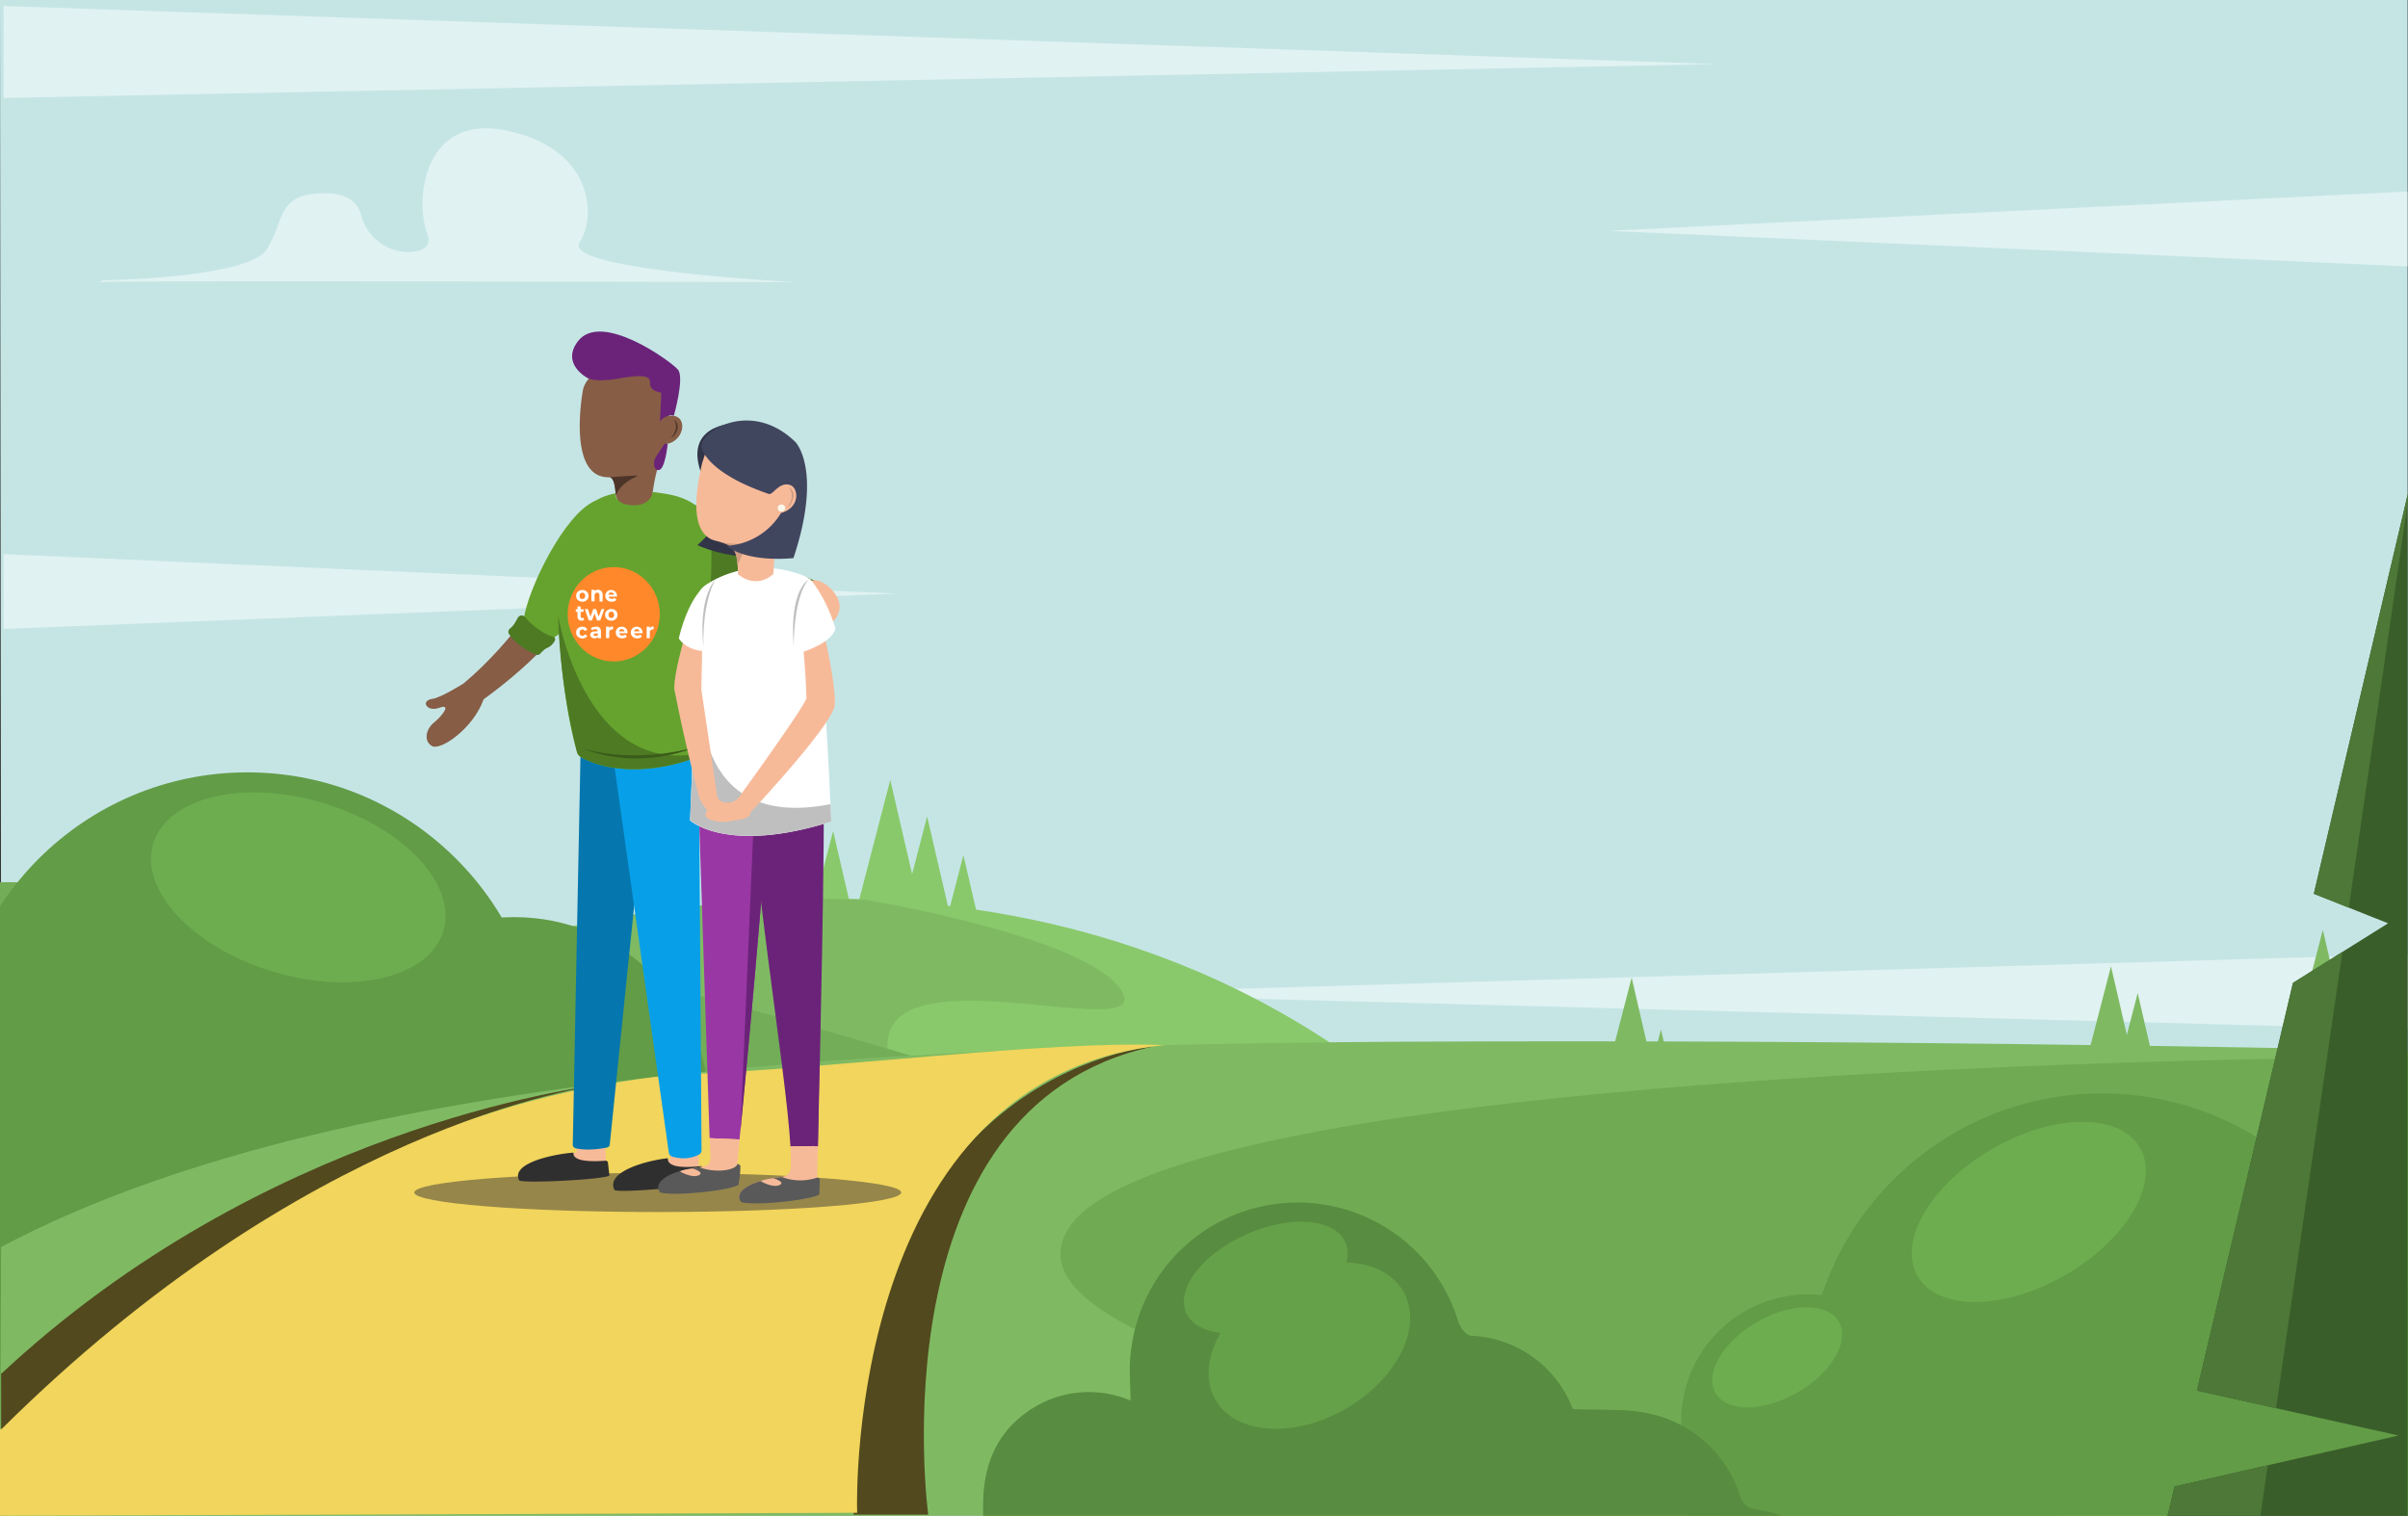 <svg xmlns="http://www.w3.org/2000/svg" viewBox="0 0 1281 806.4"><rect x="0" y="0" width="1281" height="806.4" fill="#333333" stroke="none"/><style>.st1{opacity:.49;fill:#fff}.st2{fill:#89c96b}.st3{fill:#7fba63}.st5{fill:#70ab54}.st6{fill:#629c47}.st7{fill:#52491e}.st10{fill:#f7ba99}.st11{fill:#302f30}.st12{fill:#875d46}.st13{fill:#66a32e}.st14{fill:#4c3528}.st15{fill:#6b2379}.st16{fill:#4d7a23}.st22{fill:#595959}.st23{fill:#fff}.st24{fill:#313547}.st27{fill:#bfbfbf}.st29{fill:#cf9c80}.st33{fill:#65a149}.st34{fill:#6dad4f}.st36{fill:#4d7838}</style><path id="Sky" fill="#c5e5e5" d="M1280.8 806.4H.9L0 0h1280.8z"/><g id="Clouds"><path d="M1.9 52.1l911.2-18L1.9 3.2zM54.6 149.1s77.9-.9 87.5-16.7c9.6-15.7 5-29.9 31.6-29.6 12 .2 16.8 5.6 18.4 11.6a26.2 26.2 0 0025.3 19.7c7.2-.2 12.5-2.5 9.8-9.9-6.6-18.3-1.8-64.4 43-54.6 44.8 9.7 47.5 44.8 38.1 59.4-9.4 14.7 114.7 21.1 114.7 21.1s-368.4-1-370.1 0M1280.8 547.6l-713.5-18.9 713.5-21zM1280.8 141.7L856 122.8l424.8-20.9zM1.9 334.6l474.7-18.8-474.7-21z" class="st1"/></g><g id="Pines_back"><path d="M473.6 414.9l-20.7 79.8h39.2z" class="st2"/><path d="M493.2 434.3L472.5 514h39.2z" class="st2"/><path d="M512.5 454.9l-21 81h39.8zM443.2 442.1l-20.7 79.8h39.2z" class="st2"/><path d="M1123 514.1l-20.7 79.8h39.2zM868 520.1l-20.7 79.8h39.2z" class="st3"/><path d="M883.6 547.7l-18 69.6h34.2zM1137.2 528.3l-20.7 79.8h39.2zM1235.7 494.7l-20.7 79.7h39.2z" class="st3"/></g><g id="Landscape_3"><path d="M230.4 514.1s269-107.7 490.3 49.6-259.6 81.7-259.6 81.7L230.4 514.1z" class="st2"/><path d="M230.4 514.1L396 608.4l129 24.5s-44-14.9-52.5-72.4c-8.5-57.6 140.7-3.7 124.5-32.8s-136.3-49-136.3-49l-.3-.1c-129.1-4.9-230 35.5-230 35.5z" class="st3"/></g><path id="Landscape_2" fill="#73ad58" d="M1134.4 804.8c-6.8-3.3-748.3-335.5-1134.5-335.5l.1 337 1134.4-1.5z"/><g id="Bush2"><path d="M6.5 740.2l-1.3-1.7c-.5-4-3.2-8.2-5.7-12.1v34.9c3 1.7 6.2 2.9 11 3.2 3.4.2 5.7-3.5 5.4-6a38.3 38.3 0 00-9.4-18.3z" class="st5"/><circle cx="131.6" cy="568" r="157.1" class="st6"/><circle cx="273.5" cy="592.3" r="104.4" class="st6"/><circle cx="-19.7" cy="610.7" r="67.6" class="st6"/><circle cx="27.1" cy="685.4" r="103.5" class="st6"/></g><g id="Landscape_front"><path d="M1281 559s-218.8-5.5-485.6-5c-276.5.5-604.7 8.6-794.8 109.4l-.6 143h1281V559z" class="st3"/><path d="M1091 805.6h190l.4-243.2s-662.3 1.1-713.9 92.6c-41 72.4 298.6 124.5 523.5 150.6z" class="st5"/></g><g id="Road"><path d="M613.2 556.8s-161.8 12.4-159.1 249h39.7c-.1 0-29-216.8 119.4-249z" class="st7"/><path fill="#f1d55c" d="M619.5 556c-63.9-2.5-177.1 12.8-260.9 15.8-52.5 5.3-206.4 28.7-358.6 188.7v45.9l456-1.6c-.5-9.7-3.8-232.2 163.5-248.8z"/><path d="M.6 730.9v29.6C162 600.2 307 578.4 325.3 576.2 305.6 578.5 140 600.8.6 730.9zM325.3 576.2l1.9-.2-1.9.2z" class="st7"/></g><g id="Parents"><ellipse cx="349.9" cy="634.4" fill="#3c3939" opacity=".5" rx="129.5" ry="10.4"/><path d="M322.8 625.4l-45.3 2.7c-4.7-9.6 20.4-14.4 29.2-14.9l.2-11.3 16.5.1s-1.6 5.4-1.3 11.1l.7 12.3zM372.2 627.7l-44 4.3c-4.7-9.6 19.7-14.7 28.5-15.2l-.8-11.3 15.1-1.1a6344.8 6344.8 0 001.2 23.3z" class="st10"/><path d="M355.3 616.2c-.5 6 13.2 4.6 17.2 4.2a1 1 0 011.2 1l1.1 7.5c-2.6 2.3-45.3 5.9-47.9 4.2-5.2-10.2 19.2-16.1 28.4-16.9zM305.1 613.2c-.8 5.5 13 4.6 17.1 4.3.6 0 1.1.4 1.2.9l.8 7c-2.7 2.1-45.4 4.3-48 2.6-4.9-9.5 19.7-14.2 28.9-14.8z" class="st11"/><path d="M299.8 288c-.7 16.9-27.9 54.6-53.2 75.6 0 0-12.2 7.7-16.6 8.2-2.2.2-4.1 1.7-3.3 3.3.8 1.6 3.3 2.8 7.2 1.4 6.1-2.2 1.8 3.9-2.8 7.7-4.7 3.7-5.8 10.1-1.3 12.7 4.5 2.6 21.9-9.2 27.5-24.9 0 0 46.6-32.6 51.1-58.3s-8.6-25.7-8.6-25.7z" class="st12"/><path d="M292.9 340.4c-13.6-5.8-14.3-10.8-14.3-10.8 2-15.9 21.7-56.4 38-63.1 0 0-2.1 16.8-.5 33.3 2.4 25.8-23.2 40.6-23.2 40.6z" class="st13"/><path d="M323.9 253.9c2.7-.1 3.2 4.2 3.6 8.7a9.8 9.8 0 008.5 8.5h.2a9.8 9.8 0 0010.9-8.2 99.4 99.4 0 015.7-23.1l1.1-2.6.7-1.6.4-3.5c.6-5.9 1.6-17.5.9-21.9-3.3-20.6-41.6-20.9-45.8-2.7 0 .1-8.8 46.8 13.8 46.4z" class="st12"/><path d="M361.4 231.8c-2.5 3.7-6.9 5.4-10 3.6-3-1.7-3.5-6.2-1-9.9s6.9-5.4 10-3.6c3 1.7 3.4 6.1 1 9.9z" class="st12"/><path d="M356.9 233s1.9-.6 3.1-3.6c1.8-4.3-1.6-6.2-1.6-6.2s3.6 4.1-1.5 9.8zM337.9 253c5.3-.2-6.6 1.3-10.3 10.6-.5-7.3-1.7-9.7-3.6-9.7.1 0 9.2-.7 13.9-.9z" class="st14"/><path d="M355.2 236.1s-1.3 13.8-4.8 14c-1.5.1-2.2-1.1-2.4-2.4-.3-1.8.2-3.6 1.2-5.1l4.4-6.6 1.6.1z" class="st15"/><path d="M369.6 268.5s20.7 12.6 35.2 33.7c0 0 18.8.4 34.1 9.6 0 0 1.9 7.5-5 12.6 0 0-28.5-.2-42.7-3.5L361 298.2l8.6-29.7z" class="st16"/><path fill="#0577ae" d="M308.8 401.8L304.7 609a2 2 0 001.5 1.9c2.6.6 8.2 1.3 16.7-.4.8-.2 1.5-.9 1.5-1.7l23.1-226.1-38.7 19.1z"/><path fill="#079fe8" d="M323 380.2l32.8 233c.1 1 .8 1.8 1.8 2.1 6.9 2.1 12 .2 14.3-1.1.8-.4 1.3-1.3 1.3-2.2l-1.6-231.9-48.6.1z"/><path d="M327.3 262.5c-18.6 3.5-31.2 21.6-30.9 48.3.3 22.4 2.5 61.3 10.6 89.5a4 4 0 001.6 2.2c4.9 3.2 27.4 13.5 63.3 0a4 4 0 002.5-3.7c-.4-63.3 9.6-116.3-.3-126.7-8.5-7.8-15.7-8.9-26.9-10.4-.1 2.3-2.5 7-9.6 7.1-10.6.1-10.3-6.3-10.3-6.3z" class="st13"/><path d="M358.5 221.1s5.7-20.1 2.2-24.4-40.9-31.5-53.3-15.1c-9.1 12 5 19.4 5 19.4s3.5 2.6 15.9.5c12.3-2.2 17.9-2.1 17.5 2.3-.3 4.4 6 5.1 6 5.1l-.7 15.4c-.1-.1 2.9-4.1 7.4-3.2z" class="st15"/><path d="M308.6 402.4a4 4 0 01-1.6-2.2 338.5 338.5 0 01-10.1-72.9c1.8 11.3 19.1 86.6 77.3 73-.4 1-1.2 1.8-2.2 2.1-35.9 13.5-58.5 3.3-63.4 0z" class="st16"/><path d="M446.3 325.4c-3.1 10-13.5 9.1-16.4 5.5-3.6-4.6-.8-8.8 4.8-14.6 0 0-5-6.3-3.3-7.2 5.2-2.7 17.6 7.6 14.9 16.3z" class="st10"/><path fill="#3a5c1a" d="M370.7 397.2s-29.6 13.7-61.3.7c0 .1 26.6 9.3 61.3-.7z"/><path fill="#9937a4" d="M371 408.6l6.5 196.9 15.9.7c4.3-44 13.2-138.2 16.8-197l-39.2-.6z"/><path d="M356.6 634l34.5-3.8 2.4-24-15.9-.7.4 10.7a4.4 4.4 0 01-4.1 4.5c-16.3 1.8-21.4 8.5-17.3 13.3z" class="st10"/><path d="M401.2 431.3l7.4 2.4a8471.9 8471.9 0 01-14.7 168l7.3-170.4z" class="st15"/><path d="M371.9 621c10 3.5 19.5 1.2 20.3-1.5.2-.8 1.7.3 1.7 1.1-.1 4.9-1 9.5-1 9.6-2.2 2.7-33.2 6.5-41.7 4.2-4.5-5.6 5.9-11.9 20.7-13.4z" class="st22"/><path d="M368.4 621.6s6.9 2.1 3.2 3.7-9.9-2.1-9.9-2.1 1.1-.9 6.7-1.6z" class="st10"/><path d="M420.5 609.9l14.6-.2c1.2-49.5 3.7-157.3 3.1-201.3l-38.2 3.8c-1.7 41.4 18.1 155.5 20.5 197.7z" class="st15"/><path d="M394.2 639.5l40.3-4.1.6-25.7-14.6.2c.3 5 .3 9 .1 11.8a5 5 0 01-4.6 4.4c-16.5 1.8-26.2 7.9-21.8 13.4z" class="st10"/><path d="M426.7 426.7l6.6 183.1h1.8l3.2-186z" class="st15"/><path d="M415.9 626.2a28.3 28.3 0 0018.5.4c.8-.3 1.7.3 1.7 1.1l-.2 7.6c-2.2 2.7-33.2 6.5-41.7 4.2-4.4-5.5 5.3-11.6 21.7-13.3z" class="st22"/><path d="M411.4 626.8s6.9 2.1 3.2 3.7-9.9-2.1-9.9-2.1 1.2-.9 6.7-1.6z" class="st10"/><path d="M442.2 437.1s-4.6-114.2-10.9-128.2c-.8-1.8-5.2-3.4-10.5-4.8a56 56 0 00-42.8 5.5c-3.3 2-5.6 3.9-5.7 5.4-1 14.8-5.2 121.5-5.2 121.5s19.6 18.1 75.1.6z" class="st23"/><path d="M393.3 225s-27.9-.7-21.3 23.6 35.4 4.9 35.4 2.9c0-2.1-14.1-26.5-14.1-26.5z" class="st24"/><path d="M391.7 243.4s3.5 25.4-20.7 46.6c0 0 15.5 7.7 36.6 6.2s11.1-51 10.5-51.2-26.4-1.6-26.4-1.6z" class="st24"/><path d="M370.4 268.8c.1 17.2 8.9 18.6 11.2 19.1 9.4 2.3 10.7 4.6 11 17.6 0 0 9.2 8.5 18.9-.2 0 0-.1-10.9 3.4-23.9l1.4-4.7 1-2.7.6-1.6.2-3.6c.3-6 2.7-20.1 2.2-24.5-1.4-12.5-12.9-19.5-22.4-19.4-17.6.2-20 8-24.3 21.2 0 .1-3.2 11.8-3.2 22.7z" class="st10"/><path d="M422.9 268.3c-2.3 3.9-7 5.6-10.1 4-3.1-1.6-3.8-6.1-1.5-10 2.3-3.9 6.6-5.8 9.7-4.2 3.1 1.7 4.2 6.3 1.9 10.2z" class="st10"/><ellipse cx="415.7" cy="270.3" fill="#fbf7ea" rx="2" ry="1.9" transform="rotate(-.7 415.7 270.2) scale(1)"/><path fill="#6e6e6e" d="M383.3 425.7s10 1.2 10 2.5-9.9 1.7-9.9 1.7l-.1-4.2z"/><path d="M442.2 437.1l-.4-9.3c-76.3 15.2-68.7-62.5-68.7-62.5l-3.5 10.3-2.5 60.8s19.6 18.2 75.1.7z" class="st27"/><path fill="#919191" d="M394.7 426.7s-10.1 0-10.2 1.3c-.2 1.3 10.3 3.2 10.3 3.2l-.1-4.5z"/><path d="M374.2 312.8l-1.1 54 8.5 57.1s.7 3.7 6.7 3c8.8-1.1 17.6 7.8 3.7 9.4-2.6.3-5 0-7.2-.5a18.3 18.3 0 01-13.3-13.3 904.7 904.7 0 01-12.8-56.1c-.2-11.2 10.4-46.6 15.5-53.6z" class="st10"/><path d="M392.3 300.4c-.6-8.5-2.8-10.5-10.8-12.4 6.4 1.5 9.5 1.3 13.3 1.3 3.3 0-1.5 9.5-2.5 11.1zM418.5 270.2s2-.7 3.2-4.3c1.7-5-2.1-6.8-2.1-6.8s4.3 4.8-1.1 11.1z" class="st29"/><path d="M386.2 427.5c3.5.1 6.7-3.1 6.7-3.1s35.9-49.5 36.1-53.1a384 384 0 00-3.6-42.5c-.5-2.8 0-5.7 1.4-8.2l1.1-6.2c.4-2.2 3.4-2.4 4.1-.4 5.5 15.4 13.3 52.7 12 61.5-1.6 10.5-43.7 55.6-43.7 55.6s-7.4 7-17.6 6c-14-1.4-5.4-9.7 3.5-9.6z" class="st10"/><path d="M423 348.2l-1-5.4c-.4-22.3 2.8-29.8 8.7-35.1 0 0 8.4 9.1 13.7 26.5 0 0 .1 7.6-21.4 14zM374.7 346.5l1.4-35.6s-9.1 4.9-15 28.6c-.1 0 3.1 6.1 13.6 7z" class="st23"/><path d="M430 308.4s-10.1 5.4-7.8 35.3c0 .1-.2-25.4 7.8-35.3zM374.2 343.8s-3.2-24.8 6.5-35.6c0-.1-7 10.7-6.5 35.6z" class="st27"/><path fill="#41465f" d="M415.5 272.9a36.3 36.3 0 01-29 17.5c11.9 9.3 35.6 6.5 35.6 6.5 15.6-46.9 1.1-61.7 1.1-61.7-23.2-22.6-50.2-6.4-50.1 2.5 0 0 1.5 13.3 35.9 25.1 2.1.7 5.3-6.3 10.9-4.9 5.1 1.2 6 12.2-4.4 15z"/><path d="M295.2 340.7c.4-.7 0-1.6-.8-1.9-6.9-2-12.5-7.5-15.1-10.5a2.3 2.3 0 00-3.8.3l-1.2 2.1a11 11 0 01-2.8 3.5c-1 .7-1.4 2.1-.7 3.1 1.7 2.7 5.7 7.2 14.5 11 .7.3 1.4.1 1.9-.4 1-1 2.6-2.7 3.7-3.1 2.4-1 3.7-2.8 4.3-4.1z" class="st16"/><ellipse cx="326.5" cy="326.8" fill="#ff882a" rx="24.5" ry="25.1"/><path d="M308.1 319.7c-.5-.3-.9-.6-1.2-1.1a3 3 0 01-.4-1.6c0-.6.1-1.1.4-1.6.3-.5.7-.8 1.2-1.1.5-.3 1.1-.4 1.7-.4.6 0 1.2.1 1.7.4.5.3.9.6 1.2 1.1.3.5.4 1 .4 1.6a3 3 0 01-.4 1.6c-.3.5-.7.8-1.2 1.1-.5.3-1.1.4-1.7.4-.6 0-1.2-.2-1.7-.4zm2.8-1.5c.3-.3.4-.7.4-1.2s-.1-.9-.4-1.2c-.3-.3-.6-.5-1.1-.5-.4 0-.8.2-1.1.5-.3.3-.4.7-.4 1.2s.1.9.4 1.2c.3.3.7.5 1.1.5.4-.1.8-.2 1.1-.5zM319.9 314.5c.5.5.7 1.1.7 2v3.5h-1.7v-3.2c0-.5-.1-.8-.3-1.1-.2-.2-.5-.4-.9-.4s-.8.1-1 .4c-.3.3-.4.7-.4 1.2v3h-1.7v-6.1h1.7v.7c.2-.3.5-.5.9-.6l1.1-.2a3 3 0 011.6.8zM328.3 317.4h-4.5c.1.4.3.7.6.9.3.2.7.3 1.1.3l.8-.1.7-.4.9 1c-.6.7-1.4 1-2.5 1a3.4 3.4 0 01-3-1.5 3 3 0 01-.4-1.6c0-.6.1-1.1.4-1.6.3-.5.7-.9 1.1-1.1a3 3 0 011.6-.4 3 3 0 011.6.4 3 3 0 011.5 2.8c.1-.1.1 0 .1.3zm-4.1-1.9c-.3.2-.4.5-.5.9h2.9c-.1-.4-.2-.7-.5-.9-.3-.2-.6-.3-1-.3-.3-.1-.6 0-.9.3zM310.8 329.8l-.6.3-.8.1c-.7 0-1.3-.2-1.6-.6-.4-.4-.6-.9-.6-1.6v-2.5h-.9v-1.4h.9v-1.5h1.7v1.5h1.5v1.4h-1.5v2.5l.2.6.5.2.7-.2.5 1.2zM321.5 324l-2.2 6.1h-1.7l-1.3-3.8-1.4 3.8h-1.7l-2.1-6.1h1.6l1.4 4.1 1.5-4.1h1.5l1.4 4.1 1.5-4.1h1.5zM323.5 329.8c-.5-.3-.9-.6-1.2-1.1a3 3 0 01-.4-1.6c0-.6.1-1.1.4-1.6.3-.5.7-.8 1.2-1.1.5-.3 1.1-.4 1.7-.4.6 0 1.2.1 1.7.4.5.3.9.6 1.2 1.1.3.5.4 1 .4 1.6a3 3 0 01-.4 1.6c-.3.5-.7.8-1.2 1.1-.5.3-1.1.4-1.7.4-.6 0-1.2-.1-1.7-.4zm2.8-1.5c.3-.3.4-.7.4-1.2s-.1-.9-.4-1.2c-.3-.3-.6-.5-1.1-.5-.4 0-.8.2-1.1.5-.3.3-.4.7-.4 1.2s.1.9.4 1.2c.3.3.7.5 1.1.5.5 0 .8-.2 1.1-.5zM308.1 339.2c-.5-.3-.9-.6-1.2-1.1a3 3 0 01-.4-1.6c0-.6.1-1.1.4-1.6.3-.5.7-.8 1.2-1.1.5-.3 1.1-.4 1.7-.4.6 0 1.2.1 1.6.4.5.3.8.7 1 1.2l-1.3.7c-.3-.6-.8-.8-1.3-.8s-.8.2-1.1.5c-.3.3-.4.7-.4 1.2s.1.9.4 1.2c.3.3.7.5 1.1.5.6 0 1-.3 1.3-.8l1.3.7c-.2.5-.6.9-1 1.1a3 3 0 01-1.6.4c-.6-.1-1.2-.2-1.7-.5zM319 334c.5.5.7 1.1.7 2v3.5h-1.6v-.8c-.3.6-.9.9-1.8.9l-1.2-.2-.8-.7c-.2-.3-.3-.6-.3-1 0-.6.2-1 .6-1.3.4-.3 1.1-.5 1.9-.5h1.4c0-.4-.1-.7-.3-.9-.2-.2-.6-.3-1-.3l-.9.2-.8.4-.6-1.2 1.2-.5 1.4-.2c.9-.1 1.7.1 2.1.6zm-1.4 4.2c.2-.1.4-.3.5-.6v-.6h-1.2c-.7 0-1.1.2-1.1.7 0 .2.1.4.3.5l.7.2.8-.2zM324.9 333.5c.4-.2.8-.2 1.2-.2v1.6h-.4c-.5 0-.9.1-1.2.4-.3.3-.4.7-.4 1.3v2.9h-1.7v-6.1h1.7v.8c.1-.3.4-.5.8-.7zM333.9 336.9h-4.5c.1.4.3.7.6.9.3.2.7.3 1.1.3l.8-.1.7-.4.9 1c-.6.7-1.4 1-2.5 1a3.4 3.4 0 01-3-1.5 3 3 0 01-.4-1.6c0-.6.1-1.1.4-1.6.3-.5.7-.9 1.1-1.1a3 3 0 011.6-.4 3 3 0 011.6.4 3 3 0 011.5 2.8c.1-.1.1 0 .1.3zm-4.1-1.9c-.3.2-.4.5-.5.9h2.9c-.1-.4-.2-.7-.5-.9-.3-.2-.6-.3-1-.3-.3-.1-.6.1-.9.3zM341.9 336.9h-4.5c.1.4.3.7.6.9.3.2.7.3 1.1.3l.8-.1.7-.4.9 1c-.6.7-1.4 1-2.5 1a3.4 3.4 0 01-3-1.5 3 3 0 01-.4-1.6c0-.6.1-1.1.4-1.6.3-.5.7-.9 1.1-1.1a3 3 0 011.6-.4 3 3 0 011.6.4 3 3 0 011.5 2.8c.1-.1.1 0 .1.3zm-4.1-1.9c-.3.2-.4.5-.5.9h2.9c-.1-.4-.2-.7-.5-.9-.3-.2-.6-.3-1-.3-.3-.1-.6.1-.9.3zM346.5 333.5c.4-.2.8-.2 1.2-.2v1.6h-.4c-.5 0-.9.1-1.2.4-.3.3-.4.7-.4 1.3v2.9H344v-6.1h1.7v.8l.8-.7z" class="st23"/></g><g id="Bush"><circle cx="1118.2" cy="738.8" r="157.1" class="st6"/><circle cx="1254.2" cy="786.2" r="104.4" class="st6"/><circle cx="961.9" cy="756.2" r="67.6" class="st6"/><circle cx="995.8" cy="837.5" r="103.5" class="st6"/><path fill="#588c40" d="M935.2 803.2c-5.3-.7-7.7-2.2-9.5-7.3a64.8 64.8 0 00-47.5-43.7c-12.8-3-26.5-1.8-41.5-2.6a60.6 60.6 0 00-54.3-39c-2.4-.2-5.5-4.3-6.5-7.1a89.3 89.3 0 00-174.4 16.4c-1 8-.1 16.3-.1 25.2a56.5 56.5 0 00-55.2 6.2c-16.8 12-23.1 29.3-23.2 49 0 17.6.4 49.3.4 49.3h452.8c2.2-22.2-16.3-43.3-41-46.4z"/><ellipse cx="673.3" cy="679.7" class="st33" rx="46.3" ry="25.2" transform="rotate(-23.9 673.2 679.6)"/><ellipse cx="696.6" cy="715.9" class="st33" rx="57.7" ry="38.8" transform="rotate(-30 696.5 716)"/><ellipse cx="158.6" cy="472" class="st34" rx="46.8" ry="80.6" transform="rotate(-73.2 158.7 472)"/><ellipse cx="1079.3" cy="644.8" class="st34" rx="68.3" ry="38.8" transform="rotate(-30 1079.2 644.8)"/><ellipse cx="945.4" cy="722.1" class="st34" rx="37.9" ry="21.6" transform="rotate(-30 945.4 722.1)"/></g><g id="Pine"><path fill="#3a5e29" d="M1280.8 263.1l-49.9 212.4 39.5 15.7-50.6 31.7-51.1 216.9 107.3 23.9-119.2 27.1-3.7 15.7h127.7z"/><path d="M1168.7 739.8l42.1 9.4 35.3-242.8-26.3 16.5zM1249.5 482.9l32.9-226.3-51.5 218.9zM1202.5 806.4l3.9-26.9-49.6 11.3-3.7 15.6z" class="st36"/></g></svg>